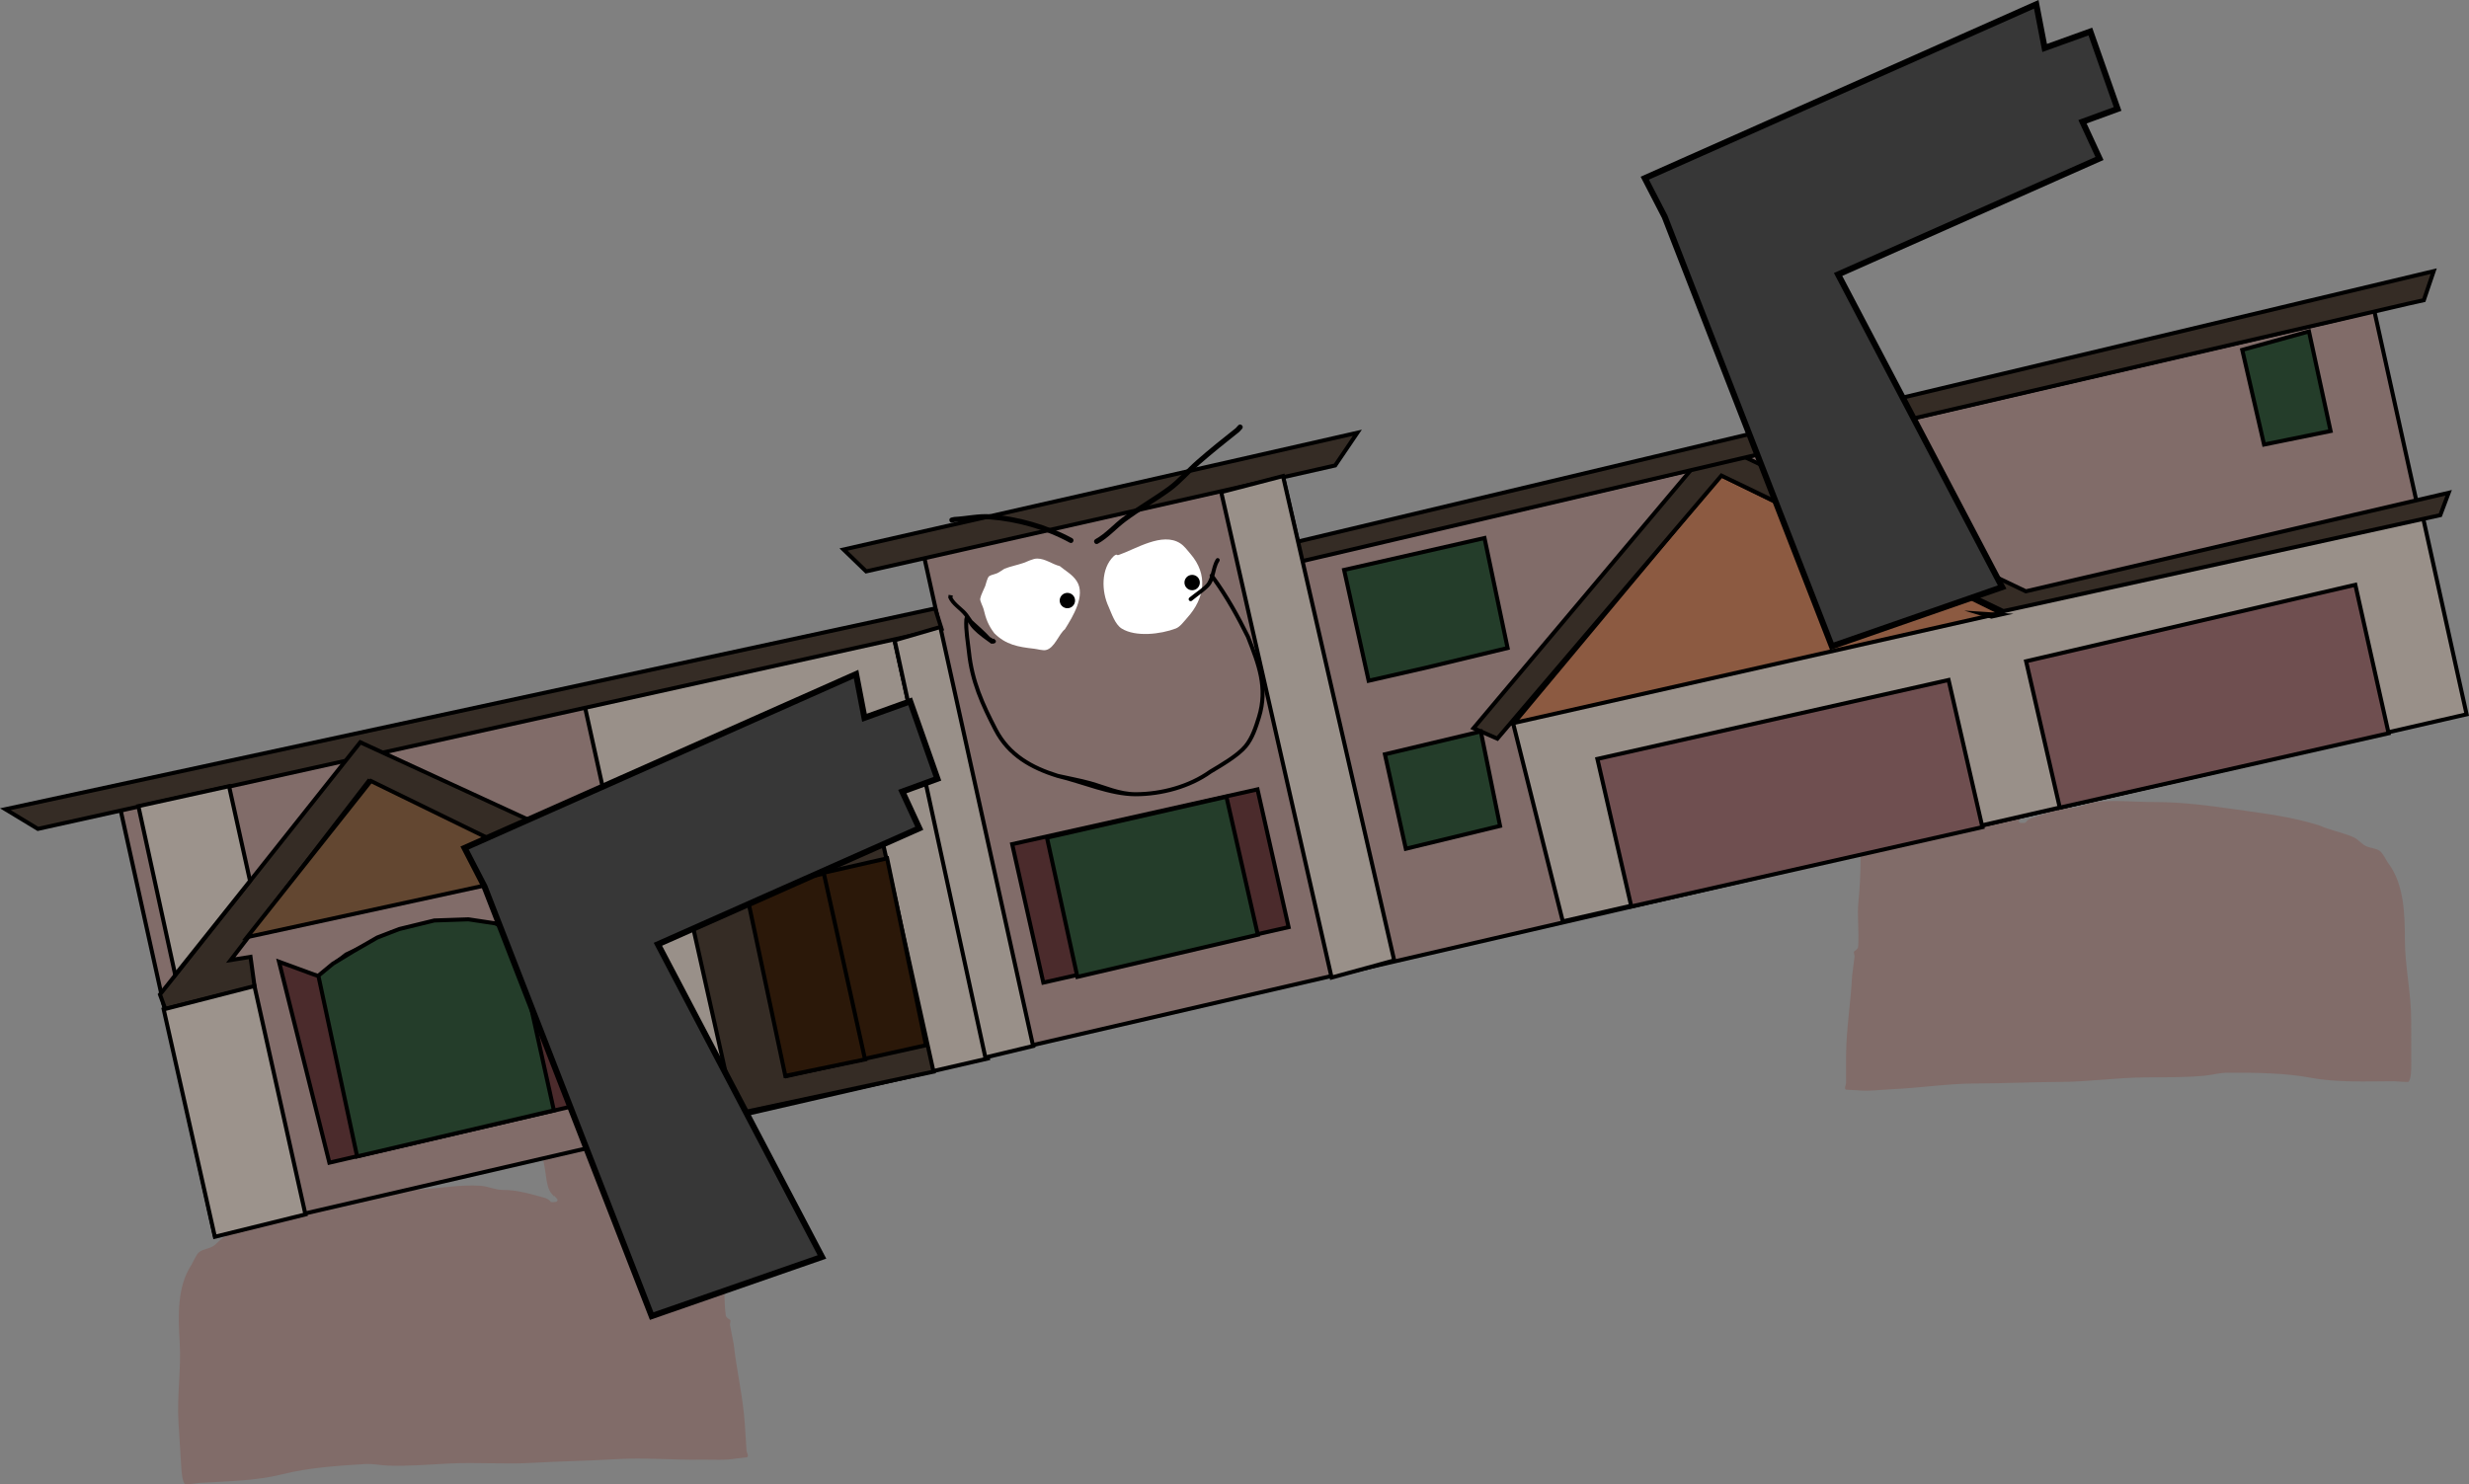 <svg version="1.1" xmlns="http://www.w3.org/2000/svg" xmlns:xlink="http://www.w3.org/1999/xlink" width="612.756" height="368.496" viewBox="0,0,612.756,368.496"><rect x="0" y="0" width="612.756" height="368.496" fill="#808080" stroke="none"/><g transform="translate(-10.403,3.783)"><g data-paper-data="{&quot;isPaintingLayer&quot;:true}" fill-rule="nonzero" stroke-linejoin="miter" stroke-miterlimit="10" stroke-dasharray="" stroke-dashoffset="0" style="mix-blend-mode: normal"><path d="M475.453,114.825c-0.445,-0.527 -1.775,-1.854 -2.358,-2.212c-0.417,-0.257 -1.114,0.039 -1.455,-0.305c-0.179,-0.18 -0.383,-0.408 -0.506,-0.538c1.1,0.115 2.189,0.187 3.32,0.185c6.91,-0.011 13.924,0.346 20.754,-0.698c3.66,-0.559 7.233,-0.295 10.916,-0.492c3.337,-0.179 6.585,-0.712 9.938,-0.718c1.41,-0.002 2.637,-0.117 4.018,-0.383c0.509,-0.098 1.052,-0.796 1.467,-0.499c0.415,0.296 -0.395,1.008 -0.497,1.493c-0.25,1.191 -0.642,2.423 -0.767,3.631c-0.252,2.417 0.848,5.861 -0.357,8.02c-0.125,6.717 -1.714,13.229 -2.035,19.903c-0.315,6.558 -1.337,13.134 -1.346,19.609c-0.009,6.687 -0.44,13.255 -1.264,19.899c-0.431,3.475 -0.838,6.931 -1.234,10.41c-0.19,1.667 -0.156,3.963 -0.831,5.515c-0.206,0.474 -0.585,0.956 -0.958,1.44l-0.137,-0.1l-0.605,0.754c-0.066,0.081 -0.106,0.183 -0.106,0.294c0,0.263 0.224,0.476 0.5,0.475l1,-0.002l-0,-0.101l0.174,0.073c0.59,-1.067 1.902,-1.278 3.04,-1.69c2.468,-0.893 5.753,-1.922 8.487,-2.049c1.991,-0.106 3.725,-1.144 5.687,-1.403c4.709,-0.622 9.905,-0.015 14.666,-0.023c7.055,-0.012 13.774,0.896 20.748,1.892c6.838,0.977 13.604,1.802 20.234,3.897c2.732,1.197 5.823,1.776 8.493,2.921c1.116,0.479 1.976,1.605 3.048,2.18c1.013,0.543 2.625,0.565 3.522,1.243c0.831,0.628 1.528,2.219 2.126,3.069c3.911,5.213 4.095,12.553 4.107,18.909c0.012,6.673 1.553,13.203 1.565,19.927c0.007,3.757 0.011,7.517 0.017,11.275c0.002,1 -0.025,3.439 -0.664,4.127c-0.139,0.15 -3.251,-0.125 -3.657,-0.125c-6.652,0.011 -14.077,0.366 -20.581,-0.864c-6.533,-1.225 -13.933,-1.268 -20.579,-1.257c-2.047,0.003 -3.831,0.549 -5.838,0.746c-4.84,0.473 -10.075,0.368 -14.949,0.42c-6.993,0.075 -13.864,1.094 -20.894,1.124c-6.944,0.03 -13.895,0.365 -20.844,0.381c-6.906,0.02 -13.907,1.107 -20.82,1.424c-2.9,0.133 -6.02,0.592 -8.901,0.251c-0.285,-0.034 -2.542,-0.061 -2.665,-0.194c-0.37,-0.398 0.123,-1.06 0.123,-1.593c-0.002,-2.226 0.003,-4.453 0.008,-6.679c0.015,-6.631 1.179,-13.291 1.493,-19.933c0.204,-1.572 0.406,-3.146 0.608,-4.718c0.06,-0.464 -0.419,-1.129 -0.021,-1.401c0.392,-0.268 0.876,-0.613 0.912,-1.071c0.289,-3.723 -0.292,-7.505 0.076,-11.227c0.661,-6.74 0.66,-13.32 0.293,-20.081c-0.364,-6.553 -1.892,-12.864 -0.995,-19.519c0.891,-6.604 1.308,-13.204 1.722,-19.849c0.414,-6.633 1.124,-13.243 2.282,-19.796c0.498,-2.816 1.779,-5.534 2.2,-8.328c0.451,-2.987 -0.387,-5.646 -0.392,-8.541c0,0 0.067,-0.407 -0.433,-0.406c-0.067,0 -0.193,-0.061 -0.243,-0.046c0.3,-2.904 1.16,-6.548 -0.611,-8.646z" data-paper-data="{&quot;noHover&quot;:false,&quot;origItem&quot;:[&quot;Path&quot;,{&quot;applyMatrix&quot;:true,&quot;segments&quot;:[[[468.03134,200.77183],[0.30527,-3.04336],[0.05031,-0.0156]],[[468.20689,200.74722],[-0.06713,0],[0.5,0]],[[468.70689,201.24722],[0,0],[0,3.03472]],[[469.08608,210.19772],[0.45598,-3.13034],[-0.42648,2.92787]],[[466.87422,218.9193],[0.50263,-2.95078],[-1.16952,6.86586]],[[464.56311,239.65292],[0.42559,-6.9513],[-0.42643,6.96497]],[[462.80883,260.44035],[0.90268,-6.92056],[-0.90967,6.97415]],[[463.76772,280.88562],[-0.35206,-6.86907],[0.35432,7.08646]],[[463.4339,301.91889],[0.67356,-7.06328],[-0.37417,3.90028]],[[463.33467,313.68007],[0.29545,-3.90165],[-0.0364,0.48074]],[[462.42077,314.80108],[0.3921,-0.28052],[-0.39806,0.28478]],[[462.43932,316.26928],[0.06048,-0.48569],[-0.20514,1.64751]],[[461.82117,321.21147],[0.20655,-1.64733],[-0.32572,6.96162]],[[460.28729,342.0957],[0.0272,-6.94964],[-0.00913,2.33283]],[[460.26582,349.09418],[0.00222,-2.33285],[-0.00053,0.5578]],[[460.13969,350.76281],[-0.36922,-0.41811],[0.12307,0.13936]],[[462.8037,350.96968],[-0.28515,-0.03591],[2.87984,0.36272]],[[471.7022,350.71975],[-2.90002,0.13451],[6.91361,-0.32066]],[[492.51689,349.25845],[-6.90629,0.00867],[6.9497,-0.00549]],[[513.35113,348.89106],[-6.94441,0.01916],[7.03063,-0.01893]],[[534.23453,347.74818],[-6.9935,0.06622],[4.87343,-0.04615]],[[549.17486,347.33507],[-4.84082,0.48781],[2.00749,-0.20229]],[[555.01119,346.56456],[-2.04692,0],[6.64691,0]],[[575.5787,347.92158],[-6.53074,-1.29493],[6.5023,1.30046]],[[596.15164,348.86694],[-6.65171,0],[0.40588,0]],[[599.80714,349.00455],[-0.13976,0.15721],[0.64049,-0.72044]],[[600.47742,344.68083],[0,1.04801],[0,-3.93809]],[[600.47742,332.86656],[0,3.93809],[0,-7.04769]],[[598.94266,311.98485],[0.00043,6.99458],[-0.0004,-6.66111]],[[594.86514,292.16883],[3.90167,5.47056],[-0.59593,-0.89241]],[[592.74438,288.94959],[0.82995,0.65964],[-0.89558,-0.71179]],[[589.22482,287.64095],[1.0118,0.57121],[-1.07109,-0.60469]],[[586.1808,285.35179],[1.11527,0.50361],[-2.66735,-1.20447]],[[577.78922,282.30441],[2.73005,1.2592],[-6.62657,-2.20678]],[[557.56094,278.18823],[6.83587,1.03575],[-6.97258,-1.05646]],[[536.80167,276.19081],[7.05463,0],[-4.76109,0]],[[522.0666,276.18621],[4.70977,-0.64353],[-1.9622,0.26811]],[[516.37174,277.63991],[1.99125,-0.10792],[-2.7344,0.12834]],[[507.87802,279.76756],[2.46916,-0.9318],[-1.13885,0.42977]],[[504.92409,281.48835],[0.5915,-1.11745],[0,0]],[504.66123,281.45698],[504.66123,281.56303],[[503.66123,281.56303],[0,0],[-0.27614,0]],[[503.16123,281.06303],[0,0.27614],[0,-0.11626]],[[503.26746,280.75486],[-0.06655,0.08492],[0,0]],[503.87355,279.96534],[[504.01042,280.07041],[0,0],[0.3735,-0.50602]],[[504.97011,278.56137],[-0.20703,0.49629],[0.6783,-1.62603]],[[505.80868,272.7723],[-0.19283,1.74739],[0.40234,-3.64588]],[[507.0629,261.84107],[-0.43703,3.64189],[0.83545,-6.96212]],[[508.37943,240.9616],[-0.02069,7.00886],[0.02003,-6.78644]],[[509.77184,220.40407],[-0.32726,6.87253],[0.33309,-6.99482]],[[511.849,199.5447],[-0.13682,7.03998],[1.20865,-2.26119]],[[512.22209,191.13859],[-0.25616,2.5332],[0.12797,-1.26552]],[[512.99693,187.33386],[-0.25205,1.24796],[0.10265,-0.50827]],[[513.51719,185.86785],[0.41469,0.3113],[-0.41496,-0.31151]],[[512.05015,186.38831],[0.5088,-0.10176],[-1.38213,0.27643]],[[508.03345,186.78175],[1.4099,0],[-3.35322,0]],[[498.09923,187.51495],[3.33709,-0.18183],[-3.68398,0.20073]],[[487.18731,188.00965],[3.66102,-0.58011],[-6.83186,1.08254]],[[466.43943,188.7004],[6.91015,0],[-1.13113,0]],[[463.12097,188.49963],[1.0993,0.12191],[0.12274,0.13668]],[[463.56163,188.988],[-0.1785,-0.18934],[0.34065,0.36133]],[[465.01619,189.31],[-0.41676,-0.27003],[0.5817,0.3769]],[[467.43343,191.7101],[-0.44393,-0.55318],[1.76743,2.20238]]],&quot;closed&quot;:true}]}" fill="#816c69" stroke="none" stroke-width="0.5" stroke-linecap="butt"/><path d="M179.176,215.479c-0.051,-0.012 -0.173,0.057 -0.24,0.061c-0.499,0.03 -0.407,0.432 -0.407,0.432c0.179,2.89 -0.488,5.595 0.152,8.548c0.598,2.762 2.05,5.395 2.726,8.175c1.572,6.467 2.702,13.02 3.537,19.614c0.837,6.607 1.673,13.167 2.982,19.702c1.319,6.586 0.196,12.979 0.25,19.542c0.064,6.77 0.482,13.337 1.571,20.022c0.604,3.691 0.265,7.502 0.79,11.199c0.065,0.456 0.57,0.769 0.978,1.012c0.414,0.247 -0.021,0.941 0.068,1.4c0.302,1.556 0.604,3.114 0.907,4.671c0.736,6.61 2.321,13.184 2.759,19.8c0.147,2.221 0.293,4.443 0.433,6.665c0.033,0.531 0.568,1.161 0.224,1.582c-0.115,0.14 -2.365,0.307 -2.648,0.359c-2.853,0.52 -5.997,0.255 -8.899,0.303c-6.92,0.113 -13.976,-0.537 -20.87,-0.127c-6.937,0.415 -13.895,0.513 -20.828,0.915c-7.019,0.407 -13.941,-0.183 -20.925,0.177c-4.867,0.251 -10.086,0.682 -14.946,0.51c-2.016,-0.071 -3.831,-0.505 -5.875,-0.381c-6.635,0.402 -14.017,0.905 -20.459,2.534c-6.414,1.632 -13.847,1.739 -20.486,2.141c-0.405,0.025 -3.493,0.493 -3.642,0.352c-0.682,-0.647 -0.864,-3.08 -0.925,-4.078c-0.232,-3.75 -0.468,-7.503 -0.7,-11.253c-0.416,-6.711 0.706,-13.324 0.294,-19.984c-0.393,-6.343 -0.676,-13.68 2.895,-19.126c0.542,-0.886 1.137,-2.517 1.926,-3.195c0.852,-0.732 2.46,-0.854 3.436,-1.459c1.033,-0.641 1.819,-1.818 2.903,-2.365c2.591,-1.308 5.64,-2.078 8.29,-3.443c6.484,-2.503 13.185,-3.747 19.947,-5.147c6.897,-1.428 13.546,-2.751 20.587,-3.178c4.752,-0.288 9.9,-1.216 14.639,-0.888c1.974,0.137 3.771,1.064 5.765,1.046c2.737,-0.043 6.081,0.779 8.601,1.517c1.162,0.34 2.485,0.469 3.142,1.498l0.169,-0.084l0.006,0.101l0.998,-0.06c0.276,-0.017 0.485,-0.242 0.469,-0.505c-0.007,-0.111 -0.053,-0.21 -0.124,-0.287l-0.652,-0.714l-0.13,0.108c-0.403,-0.459 -0.812,-0.917 -1.048,-1.377c-0.773,-1.507 -0.885,-3.8 -1.181,-5.452c-0.617,-3.448 -1.243,-6.871 -1.894,-10.312c-1.245,-6.579 -2.093,-13.107 -2.528,-19.78c-0.42,-6.461 -1.859,-12.961 -2.591,-19.486c-0.745,-6.641 -2.745,-13.041 -3.297,-19.736c-1.34,-2.08 -0.462,-5.585 -0.867,-7.982c-0.202,-1.197 -0.672,-2.403 -0.997,-3.576c-0.132,-0.478 -0.987,-1.137 -0.591,-1.459c0.396,-0.322 0.982,0.341 1.496,0.407c1.396,0.18 2.628,0.217 4.035,0.132c3.347,-0.203 6.623,0.127 9.965,0.098c3.689,-0.032 7.238,-0.518 10.926,-0.187c6.883,0.617 13.861,-0.175 20.758,-0.594c1.129,-0.068 2.211,-0.209 3.301,-0.391c-0.114,0.138 -0.304,0.377 -0.471,0.569c-0.319,0.365 -1.032,0.113 -1.433,0.395c-0.558,0.394 -1.802,1.801 -2.212,2.354c-1.634,2.204 -0.544,5.787 -0.06,8.667z" data-paper-data="{&quot;noHover&quot;:false,&quot;origItem&quot;:[&quot;Path&quot;,{&quot;applyMatrix&quot;:true,&quot;segments&quot;:[[[936.06267,401.54367],[0.61054,-6.08672],[0.10063,-0.03121]],[[936.41378,401.49443],[-0.13425,0],[1,0]],[[937.41378,402.49443],[0,0],[0,6.06943]],[[938.17215,420.39544],[0.91195,-6.26068],[-0.85297,5.85573]],[[933.74845,437.8386],[1.00526,-5.90156],[-2.33904,13.73171]],[[929.12622,479.30585],[0.85118,-13.9026],[-0.85285,13.92993]],[[925.61766,520.8807],[1.80536,-13.84111],[-1.81934,13.9483]],[[927.53544,561.77124],[-0.70413,-13.73814],[0.70865,14.17291]],[[926.8678,603.83778],[1.34712,-14.12656],[-0.74835,7.80057]],[[926.66935,627.36014],[0.59091,-7.8033],[-0.07281,0.96147]],[[924.84154,629.60215],[0.7842,-0.56103],[-0.79612,0.56956]],[[924.87864,632.53856],[0.12095,-0.97138],[-0.41029,3.29502]],[[923.64234,642.42294],[0.4131,-3.29467],[-0.65145,13.92325]],[[920.57458,684.1914],[0.0544,-13.89927],[-0.01826,4.66566]],[[920.53165,698.18835],[0.00443,-4.6657],[-0.00106,1.11559]],[[920.27939,701.52561],[-0.73844,-0.83621],[0.24613,0.27872]],[[925.6074,701.93937],[-0.5703,-0.07183],[5.75969,0.72543]],[[943.4044,701.4395],[-5.80004,0.26901],[13.82722,-0.64132]],[[985.03378,698.5169],[-13.81258,0.01734],[13.8994,-0.01099]],[[1026.70226,697.78213],[-13.88881,0.03833],[14.06125,-0.03785]],[[1068.46906,695.49637],[-13.987,0.13244],[9.74685,-0.09229]],[[1098.34971,694.67014],[-9.68163,0.97562],[4.01498,-0.40459]],[[1110.02238,693.12912],[-4.09384,0],[13.29383,0]],[[1151.1574,695.84315],[-13.06149,-2.58987],[13.0046,2.60092]],[[1192.30327,697.73388],[-13.30342,0],[0.81177,0]],[[1199.61429,698.0091],[-0.27953,0.31442],[1.28098,-1.44089]],[[1200.95484,689.36166],[0,2.09601],[0,-7.87618]],[[1200.95484,665.73311],[0,7.87618],[0,-14.09537]],[[1197.88531,623.96971],[0.00085,13.98916],[-0.00081,-13.32221]],[[1189.73029,584.33766],[7.80335,10.94112],[-1.19186,-1.78483]],[[1185.48876,577.89918],[1.6599,1.31927],[-1.79115,-1.42359]],[[1178.44964,575.2819],[2.02361,1.14243],[-2.14218,-1.20937]],[[1172.3616,570.70359],[2.23055,1.00723],[-5.3347,-2.40894]],[[1155.57844,564.60883],[5.4601,2.5184],[-13.25314,-4.41356]],[[1115.12189,556.37646],[13.67173,2.07149],[-13.94517,-2.11292]],[[1073.60335,552.38162],[14.10925,0],[-9.52217,0]],[[1044.1332,552.37241],[9.41953,-1.28706],[-3.92441,0.53622]],[[1032.74348,555.27981],[3.9825,-0.21584],[-5.4688,0.25667]],[[1015.75603,559.53511],[4.93832,-1.86359],[-2.2777,0.85954]],[[1009.84819,562.9767],[1.183,-2.23491],[0,0]],[1009.32246,562.91396],[1009.32246,563.12605],[[1007.32246,563.12605],[0,0],[-0.55228,0]],[[1006.32246,562.12605],[0,0.55228],[0,-0.23252]],[[1006.53492,561.50971],[-0.13311,0.16984],[0,0]],[1007.7471,559.93068],[[1008.02083,560.14081],[0,0],[0.747,-1.01203]],[[1009.94023,557.12275],[-0.41406,0.99258],[1.35661,-3.25207]],[[1011.61736,545.54459],[-0.38566,3.49478],[0.80468,-7.29176]],[[1014.12579,523.68213],[-0.87405,7.28378],[1.67091,-13.92424]],[[1016.75886,481.92319],[-0.04137,14.01772],[0.04007,-13.57289]],[[1019.54368,440.80815],[-0.65453,13.74505],[0.66617,-13.98964]],[[1023.69799,399.08941],[-0.27364,14.07995],[2.41729,-4.52238]],[[1024.44418,382.27717],[-0.51232,5.0664],[0.25594,-2.53105]],[[1025.99386,374.66773],[-0.5041,2.49593],[0.20531,-1.01654]],[[1027.03438,371.73569],[0.82938,0.6226],[-0.82993,-0.62301]],[[1024.10031,372.77663],[1.0176,-0.20352],[-2.76426,0.55285]],[[1016.06689,373.56351],[2.81979,0],[-6.70643,0]],[[996.19847,375.0299],[6.67418,-0.36366],[-7.36795,0.40146]],[[974.37461,376.0193],[7.32205,-1.16021],[-13.66372,2.16508]],[[932.87887,377.4008],[13.8203,0],[-2.26225,0]],[[926.24195,376.99926],[2.1986,0.24383],[0.24549,0.27336]],[[927.12326,377.976],[-0.357,-0.37867],[0.6813,0.72266]],[[930.03238,378.61999],[-0.83352,-0.54006],[1.16339,0.75379]],[[934.86686,383.4202],[-0.88786,-1.10635],[3.53486,4.40477]]],&quot;closed&quot;:true}],&quot;index&quot;:null}" fill="#816c69" stroke="none" stroke-width="0.5" stroke-linecap="butt"/><g><g><g stroke="#000000" stroke-width="1" stroke-linecap="round"><path d="M63.651,302.643l-23.371,-105.59l203.373,-45.014l-3.887,-17.564l89.026,-19.903l4.77,20.681l257.541,-59.811l8.544,-2.111l22.168,100.154z" fill="#816c69"/><path d="M178.799,276.63l-23.325,-105.381l76.703,-16.977l23.405,104.705z" fill="#999089"/><path d="M611.826,125.03l10.737,48.509l-224.304,51.402l-12.547,-50.038l225.039,-50.161z" fill="#999089"/><path d="M386.16,175.68l51.3,-61.538l69.561,34.261z" fill="#8c5a41"/><path d="M502.277,148.575l4.292,0.278l-1.929,0.427z" fill="none"/><path d="M513.182,143.003l104.934,-24.454l-2.082,5.549l-108.43,23.824l-69.976,-33.642l-55.616,65.301l-5.908,-2.596l59.701,-70.943z" fill="#352c25"/><path d="M333.499,135.53l-1.097,-4.846l281.995,-67.154l-2.45,7.21l-4.032,0.893l-163.994,38.053z" fill="#352c25"/><path d="M219.755,132.631l127.513,-28.986l-5.503,8.122l-116.395,26.289z" fill="#352c25"/><path d="M244.087,152.337l-224.28,49.642l-8.069,-4.882l230.749,-49.845z" fill="#352c25"/><path d="M583.441,78.492l5.369,24.726l-16.515,3.358l-5.41,-23.502z" fill="#243d2a"/><path d="M521.597,196.706l-8.355,-36.34l81.703,-18.977l8.262,36.857z" fill="#6f4f50"/><path d="M415.262,221.234l-8.418,-36.624l87.156,-19.588l8.397,36.529z" fill="#6f4f50"/><path d="M269.338,240.141l-7.732,-34.37l60.885,-13.6l7.719,34.2z" fill="#4b2b2c"/><path d="M277.788,238.717l-7.546,-34.56l44.538,-10.155l7.791,34.258z" fill="#243d2a"/><path d="M192.796,272.78l-18.156,-81.09l3.797,-3.395l8.282,-3.916l7.167,-2.38l12.233,-2.509l11.985,-0.222l5.875,1.179l18.104,81.795z" fill="#352c25"/><path d="M240.217,255.688l-34.59,7.656l-9.901,-46.141l34.846,-7.911z" fill="#2b1809"/><path d="M214.881,213.088l10.209,46.122l-19.786,4.082l-9.802,-46.163z" fill="#2b1809"/><path d="M229.786,205.275l-36.572,8.095l-4.966,-22.906l2.988,-2.943l4.991,-3.287l3.912,-2.056l8.503,-1.981l5.989,-1.127l6.444,0.459l3.663,0.578z" fill="#090909"/><path d="M156.152,269.98l-64.004,14.861l-12.496,-49.881l2.714,0.986l5.886,2.169l1.237,0.421l3.979,-3.162l2.837,-2.215l6.681,-3.165l4.584,-2.304l5.388,-1.49l4.898,-0.886l9.148,-0.239l8.641,1.46l3.257,1.561l1.438,-2.897l1.861,-2.396l3.38,-1.641l10.747,47.615z" fill="#4b2b2c"/><path d="M138.103,227.775l9.759,44.089l-48.83,11.428l-9.618,-44.864l3.603,-2.98l4.855,-2.959l6.18,-3.55l5.461,-2.101l8.68,-2.12l8.462,-0.286l6.668,1.004z" fill="#243d2a"/><path d="M159.796,208.119l0.509,4.649l-8.743,1.836l-49.685,-24.489l-34.223,44.425l4.919,-0.791l1.017,7.413l-22.175,5.503l-1.312,-3.578l49.718,-62.61z" fill="#352c25"/><path d="M102.444,190.088l45.461,22.2l-76.181,16.564z" fill="#634731"/><path d="M340.881,238.887l-27.4,-120.506l15.336,-3.99l27.601,120.239z" fill="#999089"/><path d="M232.445,155.164l11.33,-3.301l23.023,104.017l-11.846,2.845z" fill="#999089"/><path d="M166.089,219.051l-13.046,2.59l-1.093,-3.527l13.797,-2.955z" fill="#352c25"/><path d="M166.182,219.006l12.548,57.16l-12.071,2.771l-13.737,-57.368z" fill="#9c938c"/><path d="M51.025,246.776l22.529,-5.78l12.652,56.691l-22.477,5.545z" fill="#9c938c"/><path d="M53.885,238.207l-9.138,-41.871l22.504,-4.956l5.206,23.522z" fill="#9c938c"/><path d="M378.827,129.782l5.731,27.299l-20.036,4.831l-14.449,3.297l-6.091,-27.517z" fill="#243d2a"/><path d="M354.111,183.461l23.802,-5.665l4.773,23.444l-23.385,5.672z" fill="#243d2a"/></g><path d="M288.045,133.976c4.204,-1.438 10.806,-5.773 15.272,-2.88c1.019,0.661 1.732,1.684 2.514,2.59c4.432,5.132 3.63,11.012 -0.805,15.917c-0.772,0.854 -1.737,2.23 -2.827,2.635c-3.784,1.433 -9.951,2.153 -13.403,0.017c-1.674,-1.036 -2.508,-3.739 -3.263,-5.432c-1.765,-3.773 -1.947,-9.419 1.264,-12.535c0.166,-0.162 0.387,-0.293 0.636,-0.404c0.258,0.214 0.612,0.093 0.612,0.093z" data-paper-data="{&quot;noHover&quot;:false,&quot;origItem&quot;:[&quot;Path&quot;,{&quot;applyMatrix&quot;:true,&quot;segments&quot;:[[[280.57114,132.11231],[0.24194,0.31213],[-0.31493,0.06475]],[[279.73784,132.41383],[0.23281,-0.14357],[-4.48957,2.76866]],[[275.107,146.4721],[-1.06967,-4.79248],[0.4376,2.14144]],[[277.4676,153.53313],[-1.66272,-1.61891],[3.42848,3.33815]],[[292.84617,156.91157],[-4.72073,0.68487],[1.35845,-0.18869]],[[296.75617,154.60614],[-1.10575,0.78581],[6.35384,-4.51544]],[[301.72346,136.55739],[3.7938,7.03563],[-0.66888,-1.2418]],[[299.49869,132.94711],[1.00516,1.02],[-4.40232,-4.46732]],[[281.25032,132.37586],[5.20505,-0.58374],[0,0]]],&quot;closed&quot;:true}]}" fill="#ffffff" stroke="none" stroke-width="0.5" stroke-linecap="butt"/><path d="M264.364,135.978c0.989,-0.342 2.379,-1.107 3.461,-1.102c2.031,0.01 3.726,1.42 5.596,1.868c1.472,1.244 3.074,2.013 4.193,3.709c2.354,3.566 -1.055,8.958 -2.925,11.966c-1.56,1.265 -2.562,4.709 -4.738,5.169c-0.755,0.16 -2.095,-0.241 -2.88,-0.33c-3.944,-0.448 -7.007,-0.946 -9.913,-3.861c-1.49,-1.979 -2.077,-3.548 -2.651,-5.984c-0.142,-0.602 -0.943,-2.029 -0.836,-2.581c0.195,-1.009 0.868,-2.172 1.241,-3.134c0.195,-0.501 0.523,-2.143 0.984,-2.444c0.761,-0.497 1.692,-0.441 2.588,-1.081c0.415,-0.255 0.816,-0.525 1.219,-0.777c1.498,-0.593 3.172,-0.904 4.661,-1.418z" data-paper-data="{&quot;noHover&quot;:false,&quot;origItem&quot;:[&quot;Path&quot;,{&quot;applyMatrix&quot;:true,&quot;segments&quot;:[[[247.74944,129.096],[1.87542,-0.30119],[-0.52807,0.18739]],[[246.15338,129.67651],[0.54253,-0.18834],[-1.19358,0.50883]],[[242.90759,130.2554],[1.00212,-0.37815],[-0.60753,0.22925]],[[241.15936,132.81009],[0.35167,-0.52718],[-0.67487,1.01169]],[[238.93851,136.08955],[0.48199,-1.11177],[-0.26369,0.60823]],[[239.24623,139.26365],[-0.00986,-0.72923],[0.03991,2.95034]],[[240.76989,146.79951],[-1.21096,-2.65802],[2.60196,4.09492]],[[251.15837,153.73863],[-4.42548,-1.52091],[0.88053,0.30261]],[[254.37606,154.85173],[-0.9092,-0.00863],[2.62129,0.02488]],[[261.1161,150.12213],[-2.11778,1.05889],[2.91842,-2.98609]],[[267.51703,137.14639],[1.80126,4.70443],[-0.85642,-2.23675]],[[263.64689,131.82913],[1.37785,1.8069],[-2.03746,-0.99231]],[[257.70334,128.26637],[2.33477,0.52887],[-1.2438,-0.28174]],[[253.45458,128.65572],[1.22482,-0.14142],[-1.8445,0.21297]]],&quot;closed&quot;:true}]}" fill="#ffffff" stroke="none" stroke-width="0.5" stroke-linecap="butt"/><path d="M273.443,145.711c-0.228,-1.029 0.422,-2.048 1.451,-2.276c1.029,-0.228 2.048,0.422 2.276,1.451c0.228,1.029 -0.422,2.048 -1.451,2.276c-1.029,0.228 -2.048,-0.422 -2.276,-1.451z" fill="#000000" stroke="none" stroke-width="0.5" stroke-linecap="butt"/><path d="M304.406,141.241c-0.228,-1.029 0.422,-2.048 1.451,-2.276c1.029,-0.228 2.048,0.422 2.276,1.451c0.228,1.029 -0.422,2.048 -1.451,2.276c-1.029,0.228 -2.048,-0.422 -2.276,-1.451z" fill="#000000" stroke="none" stroke-width="0.5" stroke-linecap="butt"/><path d="M246.035,125.456c-0.137,-0.621 0.484,-0.759 0.484,-0.759l0.691,-0.15c2.916,-0.142 6.033,-0.869 8.922,-0.67c6.929,0.524 14.252,2.605 20.348,5.933c0,0 0.558,0.306 0.252,0.864c-0.306,0.558 -0.864,0.252 -0.864,0.252c-5.925,-3.254 -13.086,-5.27 -19.832,-5.78c-2.776,-0.233 -5.847,0.538 -8.659,0.662l-0.583,0.132c0,0 -0.621,0.137 -0.759,-0.484z" fill="#000000" stroke="none" stroke-width="0.5" stroke-linecap="butt"/><path d="M318.604,101.781c0.469,0.43 0.039,0.899 0.039,0.899l-0.69,0.75c-3.316,2.628 -6.661,5.302 -9.841,8.093c-2.432,2.134 -4.576,4.703 -7.191,6.611c-3.618,2.632 -7.56,4.859 -11.128,7.531c-2.371,1.775 -4.295,4.048 -6.905,5.511c0,0 -0.555,0.31 -0.866,-0.245c-0.31,-0.555 0.245,-0.866 0.245,-0.866c2.557,-1.422 4.442,-3.681 6.762,-5.419c3.574,-2.676 7.52,-4.907 11.143,-7.542c2.585,-1.874 4.701,-4.433 7.1,-6.539c3.17,-2.782 6.501,-5.461 9.814,-8.069l0.618,-0.678c0,0 0.43,-0.469 0.899,-0.039z" fill="#000000" stroke="none" stroke-width="0.5" stroke-linecap="butt"/><path d="M305.517,145.263c-0.315,-0.388 0.073,-0.703 0.073,-0.703l0.171,-0.139c1.053,-0.897 3.654,-2.575 4.292,-3.625c0.275,-0.453 0.475,-0.932 0.637,-1.424c-0.059,-0.1 -0.21,-0.421 0.125,-0.668c0.031,-0.023 0.061,-0.041 0.09,-0.056c0.338,-1.246 0.565,-2.532 1.278,-3.658c0,0 0.269,-0.422 0.69,-0.153c0.422,0.269 0.153,0.69 0.153,0.69c-0.712,1.107 -0.911,2.404 -1.242,3.65c3.473,4.763 6.156,9.598 8.79,14.891c2.733,6.977 5.035,12.923 2.744,20.354c-0.772,2.505 -1.682,5.297 -3.396,7.356c-1.978,2.375 -6.182,4.818 -8.848,6.413c-5.272,3.787 -12.339,5.676 -18.851,5.685c-6.338,-0.002 -13.285,-3.13 -19.479,-4.581c-6.634,-2.06 -12.369,-5.304 -15.687,-11.699c-3.348,-6.453 -5.905,-12.139 -6.671,-19.424c-0.282,-2.701 -0.828,-5.52 -0.658,-8.225l0.022,-0.042l-0.013,-0.003l0.15,-0.6c-0.046,-0.062 -0.092,-0.123 -0.139,-0.184c-1.216,-1.602 -3.216,-2.604 -4.014,-4.543c0.031,-0.232 0.062,-0.465 0.093,-0.697l0.969,0.166l0.018,-0.004c-0.001,0.002 -0.001,0.005 -0.002,0.007l0.041,0.007c0,0 0.058,0.262 -0.103,0.444c0.864,1.653 2.761,2.64 3.854,4.106c0.391,0.524 0.756,1.072 1.128,1.619c1.466,1.354 3.067,2.723 4.344,4.137c0.281,0.143 0.549,0.292 0.806,0.492l0.115,-0.134l0.391,0.336c0.081,0.068 0.142,0.163 0.166,0.275c0.06,0.27 -0.111,0.537 -0.38,0.596l-0.508,0.112l-0.02,-0.093l-0.209,0.089c-0.449,-0.334 -1.045,-0.75 -1.688,-1.223c-0.214,-0.149 -0.423,-0.308 -0.615,-0.461c-1.411,-1.081 -2.886,-2.387 -3.443,-3.679c-0.052,2.441 0.432,4.977 0.687,7.399c0.749,7.157 3.275,12.728 6.564,19.068c3.187,6.143 8.696,9.214 15.062,11.194c2.69,0.628 5.426,1.091 8.086,1.837c3.707,1.039 7.203,2.718 11.129,2.708c6.327,-0.004 13.183,-1.847 18.303,-5.521c2.563,-1.536 6.737,-3.921 8.627,-6.215c1.623,-1.97 2.475,-4.625 3.211,-7.013c2.216,-7.188 -0.065,-12.898 -2.703,-19.653c-2.499,-5.009 -5.03,-9.601 -8.257,-14.117c-0.135,0.333 -0.297,0.656 -0.499,0.963c-0.802,1.218 -3.3,2.843 -4.495,3.862l-0.19,0.154c0,0 -0.388,0.315 -0.703,-0.073z" fill="#000000" stroke="none" stroke-width="0.5" stroke-linecap="butt"/></g><path d="M418.604,40.446l97.157,-43.16l2.085,10.837l11.337,-4.079l6.764,19.217l-8.711,3.183l4.213,9.111l-64.871,28.796l40.717,77.611l-42.257,14.689l-41.49,-106.628z" fill="#373737" stroke="#000000" stroke-width="1.5" stroke-linecap="round"/><path d="M125.705,206.722l97.157,-43.16l2.085,10.837l11.337,-4.079l6.764,19.217l-8.711,3.183l4.213,9.111l-64.871,28.796l40.717,77.611l-42.257,14.689l-41.49,-106.628z" fill="#373737" stroke="#000000" stroke-width="1.5" stroke-linecap="round"/></g></g></g></svg><!--rotationCenter:309.59748828970856:183.7828419338289-->